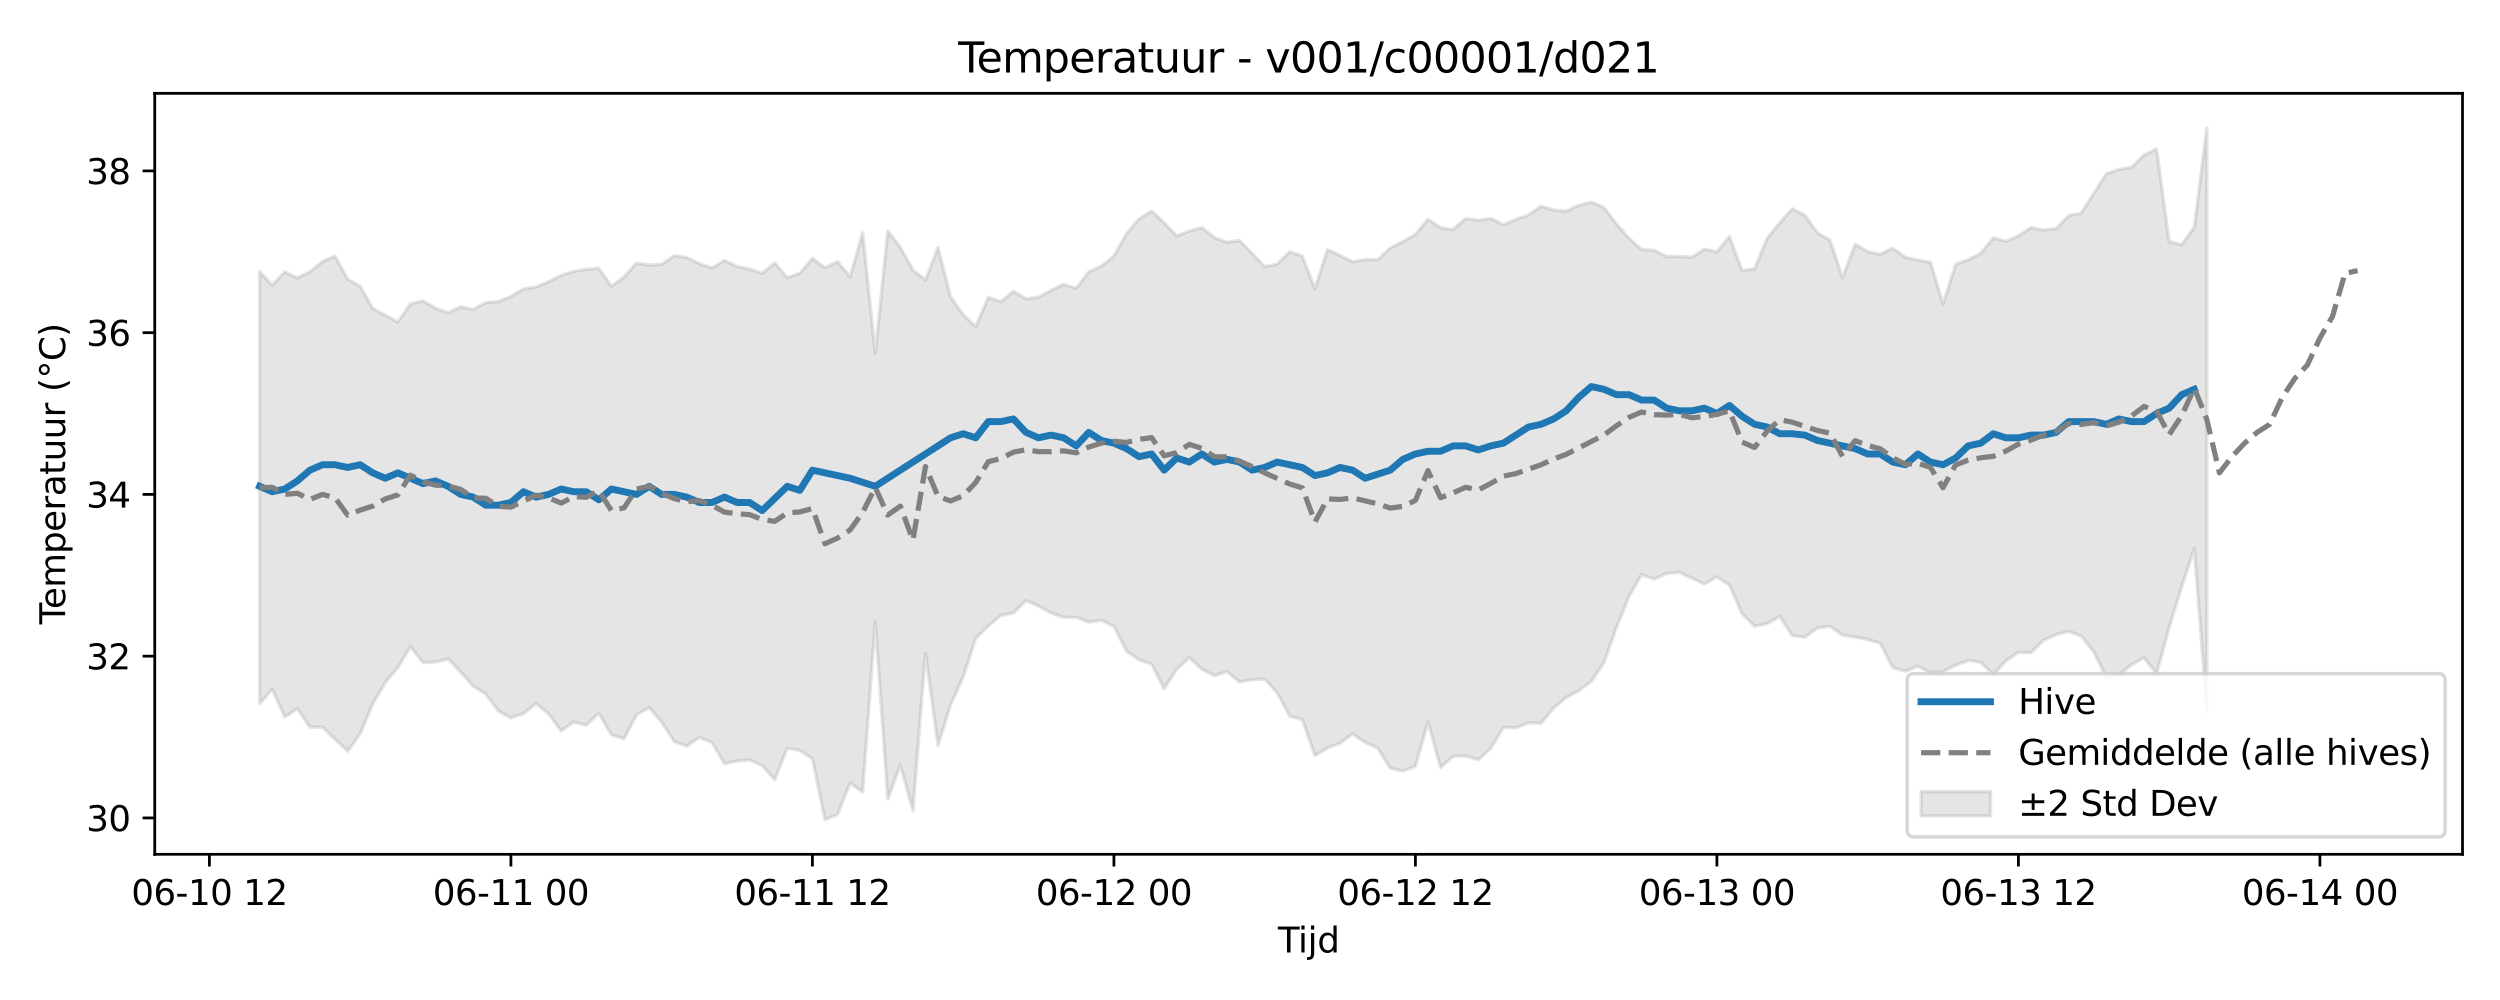<?xml version="1.0" encoding="utf-8" standalone="no"?>
<!DOCTYPE svg PUBLIC "-//W3C//DTD SVG 1.1//EN"
  "http://www.w3.org/Graphics/SVG/1.1/DTD/svg11.dtd">
<svg xmlns:xlink="http://www.w3.org/1999/xlink" width="720pt" height="288pt" viewBox="0 0 720 288" xmlns="http://www.w3.org/2000/svg" version="1.1">
 <defs>
  <style type="text/css">*{stroke-linejoin: round; stroke-linecap: butt}</style>
 </defs>
 <g id="figure_1">
  <g id="patch_1">
   <path d="M 0 288 
L 720 288 
L 720 0 
L 0 0 
z
" style="fill: #ffffff"/>
  </g>
  <g id="axes_1">
   <g id="patch_2">
    <path d="M 44.57 246.04 
L 709.2 246.04 
L 709.2 26.88 
L 44.57 26.88 
z
" style="fill: #ffffff"/>
   </g>
   <g id="FillBetweenPolyCollection_1">
    <defs>
     <path id="m8246de2bc5" d="M 74.78 -209.804 
L 74.78 -85.297 
L 78.398 -89.518 
L 82.016 -81.499 
L 85.635 -83.911 
L 89.253 -78.605 
L 92.871 -78.564 
L 96.489 -75.083 
L 100.107 -71.671 
L 103.725 -76.651 
L 107.343 -85.283 
L 110.961 -91.428 
L 114.579 -95.696 
L 118.197 -101.816 
L 121.815 -97.178 
L 125.433 -97.334 
L 129.051 -98.216 
L 132.669 -94.448 
L 136.287 -90.358 
L 139.905 -88.131 
L 143.523 -83.209 
L 147.141 -81.268 
L 150.759 -82.463 
L 154.377 -85.413 
L 157.995 -82.361 
L 161.613 -77.526 
L 165.231 -80.04 
L 168.849 -79.125 
L 172.467 -82.587 
L 176.085 -76.383 
L 179.703 -75.238 
L 183.321 -82.105 
L 186.939 -84.23 
L 190.557 -80.016 
L 194.175 -74.429 
L 197.793 -73.136 
L 201.411 -75.609 
L 205.029 -74.176 
L 208.647 -68.052 
L 212.265 -68.851 
L 215.883 -69.106 
L 219.501 -67.527 
L 223.119 -63.429 
L 226.737 -72.528 
L 230.355 -71.831 
L 233.973 -69.536 
L 237.591 -51.922 
L 241.209 -53.442 
L 244.827 -62.519 
L 248.445 -59.911 
L 252.063 -108.89 
L 255.681 -57.834 
L 259.299 -67.74 
L 262.917 -54.555 
L 266.535 -99.895 
L 270.153 -73.316 
L 273.771 -84.972 
L 277.389 -93.08 
L 281.008 -104.175 
L 284.626 -107.7 
L 288.244 -110.74 
L 291.862 -111.484 
L 295.48 -114.996 
L 299.098 -113.458 
L 302.716 -111.435 
L 306.334 -110.209 
L 309.952 -110.191 
L 313.57 -108.822 
L 317.188 -109.344 
L 320.806 -107.597 
L 324.424 -100.495 
L 328.042 -97.974 
L 331.66 -96.711 
L 335.278 -89.609 
L 338.896 -95.257 
L 342.514 -98.578 
L 346.132 -95.261 
L 349.75 -93.399 
L 353.368 -94.603 
L 356.986 -91.557 
L 360.604 -92.273 
L 364.222 -92.424 
L 367.84 -88.466 
L 371.458 -81.713 
L 375.076 -80.787 
L 378.694 -70.43 
L 382.312 -72.581 
L 385.93 -73.917 
L 389.548 -76.657 
L 393.166 -74.178 
L 396.784 -72.551 
L 400.402 -66.744 
L 404.02 -65.953 
L 407.638 -67.295 
L 411.256 -80.073 
L 414.874 -66.926 
L 418.492 -70.194 
L 422.11 -70.269 
L 425.728 -69.187 
L 429.346 -72.483 
L 432.964 -78.475 
L 436.582 -78.394 
L 440.2 -79.801 
L 443.818 -79.713 
L 447.436 -84.093 
L 451.054 -87.118 
L 454.672 -89.075 
L 458.29 -91.719 
L 461.908 -97.119 
L 465.526 -107.216 
L 469.144 -116.189 
L 472.762 -122.528 
L 476.381 -121.24 
L 479.999 -122.823 
L 483.617 -123.188 
L 487.235 -121.469 
L 490.853 -119.805 
L 494.471 -121.89 
L 498.089 -119.471 
L 501.707 -111.252 
L 505.325 -107.644 
L 508.943 -108.361 
L 512.561 -110.471 
L 516.179 -104.925 
L 519.797 -104.496 
L 523.415 -107.101 
L 527.033 -107.646 
L 530.651 -105.058 
L 534.269 -104.538 
L 537.887 -103.839 
L 541.505 -102.741 
L 545.123 -95.757 
L 548.741 -94.652 
L 552.359 -96.105 
L 555.977 -94.323 
L 559.595 -94.599 
L 563.213 -96.396 
L 566.831 -97.761 
L 570.449 -97.301 
L 574.067 -93.698 
L 577.685 -97.654 
L 581.303 -100.141 
L 584.921 -100.036 
L 588.539 -103.638 
L 592.157 -105.215 
L 595.775 -106.152 
L 599.393 -104.853 
L 603.011 -100.271 
L 606.629 -92.754 
L 610.247 -93.597 
L 613.865 -96.571 
L 617.483 -98.562 
L 621.101 -94.005 
L 624.719 -107.295 
L 628.337 -119.013 
L 631.955 -129.995 
L 635.573 -83.154 
L 635.573 -251.158 
L 635.573 -251.158 
L 631.955 -222.563 
L 628.337 -217.55 
L 624.719 -218.398 
L 621.101 -245.095 
L 617.483 -243.348 
L 613.865 -239.793 
L 610.247 -239.217 
L 606.629 -237.953 
L 603.011 -232.322 
L 599.393 -226.63 
L 595.775 -225.886 
L 592.157 -222.164 
L 588.539 -221.744 
L 584.921 -222.462 
L 581.303 -220.029 
L 577.685 -218.522 
L 574.067 -219.483 
L 570.449 -214.993 
L 566.831 -213.202 
L 563.213 -211.794 
L 559.595 -200.502 
L 555.977 -212.425 
L 552.359 -213.083 
L 548.741 -213.871 
L 545.123 -216.536 
L 541.505 -214.767 
L 537.887 -215.554 
L 534.269 -217.628 
L 530.651 -208.031 
L 527.033 -218.846 
L 523.415 -220.944 
L 519.797 -225.989 
L 516.179 -227.889 
L 512.561 -223.786 
L 508.943 -219.351 
L 505.325 -210.596 
L 501.707 -210.093 
L 498.089 -219.887 
L 494.471 -215.472 
L 490.853 -216.226 
L 487.235 -213.896 
L 483.617 -214.174 
L 479.999 -214.095 
L 476.381 -215.901 
L 472.762 -216.165 
L 469.144 -219.398 
L 465.526 -223.491 
L 461.908 -228.264 
L 458.29 -229.782 
L 454.672 -228.876 
L 451.054 -227.172 
L 447.436 -227.535 
L 443.818 -228.587 
L 440.2 -226.059 
L 436.582 -224.804 
L 432.964 -223.281 
L 429.346 -225.059 
L 425.728 -224.583 
L 422.11 -225.053 
L 418.492 -221.912 
L 414.874 -222.407 
L 411.256 -224.863 
L 407.638 -220.485 
L 404.02 -218.389 
L 400.402 -216.599 
L 396.784 -213.233 
L 393.166 -213.269 
L 389.548 -212.566 
L 385.93 -214.418 
L 382.312 -216.087 
L 378.694 -204.871 
L 375.076 -214.203 
L 371.458 -215.496 
L 367.84 -211.96 
L 364.222 -211.218 
L 360.604 -215.03 
L 356.986 -218.74 
L 353.368 -218.246 
L 349.75 -219.561 
L 346.132 -222.468 
L 342.514 -221.481 
L 338.896 -220.032 
L 335.278 -223.868 
L 331.66 -227.23 
L 328.042 -224.969 
L 324.424 -220.672 
L 320.806 -214.236 
L 317.188 -211.38 
L 313.57 -209.683 
L 309.952 -204.987 
L 306.334 -206.078 
L 302.716 -204.409 
L 299.098 -202.385 
L 295.48 -201.956 
L 291.862 -204.082 
L 288.244 -201.11 
L 284.626 -202.375 
L 281.008 -193.902 
L 277.389 -197.363 
L 273.771 -202.494 
L 270.153 -216.683 
L 266.535 -207.37 
L 262.917 -210.264 
L 259.299 -216.75 
L 255.681 -221.48 
L 252.063 -186.367 
L 248.445 -220.955 
L 244.827 -208.253 
L 241.209 -212.619 
L 237.591 -210.879 
L 233.973 -213.585 
L 230.355 -209.293 
L 226.737 -208.042 
L 223.119 -212.261 
L 219.501 -209.272 
L 215.883 -210.466 
L 212.265 -211.275 
L 208.647 -212.962 
L 205.029 -210.831 
L 201.411 -212.061 
L 197.793 -213.868 
L 194.175 -214.35 
L 190.557 -211.868 
L 186.939 -211.647 
L 183.321 -212.219 
L 179.703 -208.216 
L 176.085 -205.519 
L 172.467 -210.739 
L 168.849 -210.43 
L 165.231 -209.847 
L 161.613 -208.701 
L 157.995 -206.861 
L 154.377 -205.362 
L 150.759 -204.763 
L 147.141 -202.63 
L 143.523 -201.132 
L 139.905 -200.869 
L 136.287 -198.864 
L 132.669 -199.655 
L 129.051 -197.883 
L 125.433 -199.209 
L 121.815 -201.361 
L 118.197 -200.495 
L 114.579 -195.264 
L 110.961 -197.202 
L 107.343 -199.206 
L 103.725 -205.509 
L 100.107 -207.642 
L 96.489 -214.25 
L 92.871 -212.655 
L 89.253 -209.73 
L 85.635 -207.973 
L 82.016 -209.72 
L 78.398 -205.805 
L 74.78 -209.804 
z
" style="stroke: #808080; stroke-opacity: 0.2"/>
    </defs>
    <g clip-path="url(#p6130f8aae2)">
     <use xlink:href="#m8246de2bc5" x="0" y="288" style="fill: #808080; fill-opacity: 0.2; stroke: #808080; stroke-opacity: 0.2"/>
    </g>
   </g>
   <g id="matplotlib.axis_1">
    <g id="xtick_1">
     <g id="line2d_1">
      <defs>
       <path id="mbf074a90ed" d="M 0 0 
L 0 3.5 
" style="stroke: #000000; stroke-width: 0.8"/>
      </defs>
      <g>
       <use xlink:href="#mbf074a90ed" x="60.308" y="246.04" style="stroke: #000000; stroke-width: 0.8"/>
      </g>
     </g>
     <g id="text_1">
      <!-- 06-10 12 -->
      <g transform="translate(37.828 260.638) scale(0.1 -0.1)">
       <defs>
        <path id="DejaVuSans-30" d="M 2034 4250 
Q 1547 4250 1301 3770 
Q 1056 3291 1056 2328 
Q 1056 1369 1301 889 
Q 1547 409 2034 409 
Q 2525 409 2770 889 
Q 3016 1369 3016 2328 
Q 3016 3291 2770 3770 
Q 2525 4250 2034 4250 
z
M 2034 4750 
Q 2819 4750 3233 4129 
Q 3647 3509 3647 2328 
Q 3647 1150 3233 529 
Q 2819 -91 2034 -91 
Q 1250 -91 836 529 
Q 422 1150 422 2328 
Q 422 3509 836 4129 
Q 1250 4750 2034 4750 
z
" transform="scale(0.016)"/>
        <path id="DejaVuSans-36" d="M 2113 2584 
Q 1688 2584 1439 2293 
Q 1191 2003 1191 1497 
Q 1191 994 1439 701 
Q 1688 409 2113 409 
Q 2538 409 2786 701 
Q 3034 994 3034 1497 
Q 3034 2003 2786 2293 
Q 2538 2584 2113 2584 
z
M 3366 4563 
L 3366 3988 
Q 3128 4100 2886 4159 
Q 2644 4219 2406 4219 
Q 1781 4219 1451 3797 
Q 1122 3375 1075 2522 
Q 1259 2794 1537 2939 
Q 1816 3084 2150 3084 
Q 2853 3084 3261 2657 
Q 3669 2231 3669 1497 
Q 3669 778 3244 343 
Q 2819 -91 2113 -91 
Q 1303 -91 875 529 
Q 447 1150 447 2328 
Q 447 3434 972 4092 
Q 1497 4750 2381 4750 
Q 2619 4750 2861 4703 
Q 3103 4656 3366 4563 
z
" transform="scale(0.016)"/>
        <path id="DejaVuSans-2d" d="M 313 2009 
L 1997 2009 
L 1997 1497 
L 313 1497 
L 313 2009 
z
" transform="scale(0.016)"/>
        <path id="DejaVuSans-31" d="M 794 531 
L 1825 531 
L 1825 4091 
L 703 3866 
L 703 4441 
L 1819 4666 
L 2450 4666 
L 2450 531 
L 3481 531 
L 3481 0 
L 794 0 
L 794 531 
z
" transform="scale(0.016)"/>
        <path id="DejaVuSans-20" transform="scale(0.016)"/>
        <path id="DejaVuSans-32" d="M 1228 531 
L 3431 531 
L 3431 0 
L 469 0 
L 469 531 
Q 828 903 1448 1529 
Q 2069 2156 2228 2338 
Q 2531 2678 2651 2914 
Q 2772 3150 2772 3378 
Q 2772 3750 2511 3984 
Q 2250 4219 1831 4219 
Q 1534 4219 1204 4116 
Q 875 4013 500 3803 
L 500 4441 
Q 881 4594 1212 4672 
Q 1544 4750 1819 4750 
Q 2544 4750 2975 4387 
Q 3406 4025 3406 3419 
Q 3406 3131 3298 2873 
Q 3191 2616 2906 2266 
Q 2828 2175 2409 1742 
Q 1991 1309 1228 531 
z
" transform="scale(0.016)"/>
       </defs>
       <use xlink:href="#DejaVuSans-30"/>
       <use xlink:href="#DejaVuSans-36" transform="translate(63.623 0)"/>
       <use xlink:href="#DejaVuSans-2d" transform="translate(127.246 0)"/>
       <use xlink:href="#DejaVuSans-31" transform="translate(163.33 0)"/>
       <use xlink:href="#DejaVuSans-30" transform="translate(226.953 0)"/>
       <use xlink:href="#DejaVuSans-20" transform="translate(290.576 0)"/>
       <use xlink:href="#DejaVuSans-31" transform="translate(322.363 0)"/>
       <use xlink:href="#DejaVuSans-32" transform="translate(385.986 0)"/>
      </g>
     </g>
    </g>
    <g id="xtick_2">
     <g id="line2d_2">
      <g>
       <use xlink:href="#mbf074a90ed" x="147.141" y="246.04" style="stroke: #000000; stroke-width: 0.8"/>
      </g>
     </g>
     <g id="text_2">
      <!-- 06-11 00 -->
      <g transform="translate(124.66 260.638) scale(0.1 -0.1)">
       <use xlink:href="#DejaVuSans-30"/>
       <use xlink:href="#DejaVuSans-36" transform="translate(63.623 0)"/>
       <use xlink:href="#DejaVuSans-2d" transform="translate(127.246 0)"/>
       <use xlink:href="#DejaVuSans-31" transform="translate(163.33 0)"/>
       <use xlink:href="#DejaVuSans-31" transform="translate(226.953 0)"/>
       <use xlink:href="#DejaVuSans-20" transform="translate(290.576 0)"/>
       <use xlink:href="#DejaVuSans-30" transform="translate(322.363 0)"/>
       <use xlink:href="#DejaVuSans-30" transform="translate(385.986 0)"/>
      </g>
     </g>
    </g>
    <g id="xtick_3">
     <g id="line2d_3">
      <g>
       <use xlink:href="#mbf074a90ed" x="233.973" y="246.04" style="stroke: #000000; stroke-width: 0.8"/>
      </g>
     </g>
     <g id="text_3">
      <!-- 06-11 12 -->
      <g transform="translate(211.493 260.638) scale(0.1 -0.1)">
       <use xlink:href="#DejaVuSans-30"/>
       <use xlink:href="#DejaVuSans-36" transform="translate(63.623 0)"/>
       <use xlink:href="#DejaVuSans-2d" transform="translate(127.246 0)"/>
       <use xlink:href="#DejaVuSans-31" transform="translate(163.33 0)"/>
       <use xlink:href="#DejaVuSans-31" transform="translate(226.953 0)"/>
       <use xlink:href="#DejaVuSans-20" transform="translate(290.576 0)"/>
       <use xlink:href="#DejaVuSans-31" transform="translate(322.363 0)"/>
       <use xlink:href="#DejaVuSans-32" transform="translate(385.986 0)"/>
      </g>
     </g>
    </g>
    <g id="xtick_4">
     <g id="line2d_4">
      <g>
       <use xlink:href="#mbf074a90ed" x="320.806" y="246.04" style="stroke: #000000; stroke-width: 0.8"/>
      </g>
     </g>
     <g id="text_4">
      <!-- 06-12 00 -->
      <g transform="translate(298.325 260.638) scale(0.1 -0.1)">
       <use xlink:href="#DejaVuSans-30"/>
       <use xlink:href="#DejaVuSans-36" transform="translate(63.623 0)"/>
       <use xlink:href="#DejaVuSans-2d" transform="translate(127.246 0)"/>
       <use xlink:href="#DejaVuSans-31" transform="translate(163.33 0)"/>
       <use xlink:href="#DejaVuSans-32" transform="translate(226.953 0)"/>
       <use xlink:href="#DejaVuSans-20" transform="translate(290.576 0)"/>
       <use xlink:href="#DejaVuSans-30" transform="translate(322.363 0)"/>
       <use xlink:href="#DejaVuSans-30" transform="translate(385.986 0)"/>
      </g>
     </g>
    </g>
    <g id="xtick_5">
     <g id="line2d_5">
      <g>
       <use xlink:href="#mbf074a90ed" x="407.638" y="246.04" style="stroke: #000000; stroke-width: 0.8"/>
      </g>
     </g>
     <g id="text_5">
      <!-- 06-12 12 -->
      <g transform="translate(385.158 260.638) scale(0.1 -0.1)">
       <use xlink:href="#DejaVuSans-30"/>
       <use xlink:href="#DejaVuSans-36" transform="translate(63.623 0)"/>
       <use xlink:href="#DejaVuSans-2d" transform="translate(127.246 0)"/>
       <use xlink:href="#DejaVuSans-31" transform="translate(163.33 0)"/>
       <use xlink:href="#DejaVuSans-32" transform="translate(226.953 0)"/>
       <use xlink:href="#DejaVuSans-20" transform="translate(290.576 0)"/>
       <use xlink:href="#DejaVuSans-31" transform="translate(322.363 0)"/>
       <use xlink:href="#DejaVuSans-32" transform="translate(385.986 0)"/>
      </g>
     </g>
    </g>
    <g id="xtick_6">
     <g id="line2d_6">
      <g>
       <use xlink:href="#mbf074a90ed" x="494.471" y="246.04" style="stroke: #000000; stroke-width: 0.8"/>
      </g>
     </g>
     <g id="text_6">
      <!-- 06-13 00 -->
      <g transform="translate(471.99 260.638) scale(0.1 -0.1)">
       <defs>
        <path id="DejaVuSans-33" d="M 2597 2516 
Q 3050 2419 3304 2112 
Q 3559 1806 3559 1356 
Q 3559 666 3084 287 
Q 2609 -91 1734 -91 
Q 1441 -91 1130 -33 
Q 819 25 488 141 
L 488 750 
Q 750 597 1062 519 
Q 1375 441 1716 441 
Q 2309 441 2620 675 
Q 2931 909 2931 1356 
Q 2931 1769 2642 2001 
Q 2353 2234 1838 2234 
L 1294 2234 
L 1294 2753 
L 1863 2753 
Q 2328 2753 2575 2939 
Q 2822 3125 2822 3475 
Q 2822 3834 2567 4026 
Q 2313 4219 1838 4219 
Q 1578 4219 1281 4162 
Q 984 4106 628 3988 
L 628 4550 
Q 988 4650 1302 4700 
Q 1616 4750 1894 4750 
Q 2613 4750 3031 4423 
Q 3450 4097 3450 3541 
Q 3450 3153 3228 2886 
Q 3006 2619 2597 2516 
z
" transform="scale(0.016)"/>
       </defs>
       <use xlink:href="#DejaVuSans-30"/>
       <use xlink:href="#DejaVuSans-36" transform="translate(63.623 0)"/>
       <use xlink:href="#DejaVuSans-2d" transform="translate(127.246 0)"/>
       <use xlink:href="#DejaVuSans-31" transform="translate(163.33 0)"/>
       <use xlink:href="#DejaVuSans-33" transform="translate(226.953 0)"/>
       <use xlink:href="#DejaVuSans-20" transform="translate(290.576 0)"/>
       <use xlink:href="#DejaVuSans-30" transform="translate(322.363 0)"/>
       <use xlink:href="#DejaVuSans-30" transform="translate(385.986 0)"/>
      </g>
     </g>
    </g>
    <g id="xtick_7">
     <g id="line2d_7">
      <g>
       <use xlink:href="#mbf074a90ed" x="581.303" y="246.04" style="stroke: #000000; stroke-width: 0.8"/>
      </g>
     </g>
     <g id="text_7">
      <!-- 06-13 12 -->
      <g transform="translate(558.823 260.638) scale(0.1 -0.1)">
       <use xlink:href="#DejaVuSans-30"/>
       <use xlink:href="#DejaVuSans-36" transform="translate(63.623 0)"/>
       <use xlink:href="#DejaVuSans-2d" transform="translate(127.246 0)"/>
       <use xlink:href="#DejaVuSans-31" transform="translate(163.33 0)"/>
       <use xlink:href="#DejaVuSans-33" transform="translate(226.953 0)"/>
       <use xlink:href="#DejaVuSans-20" transform="translate(290.576 0)"/>
       <use xlink:href="#DejaVuSans-31" transform="translate(322.363 0)"/>
       <use xlink:href="#DejaVuSans-32" transform="translate(385.986 0)"/>
      </g>
     </g>
    </g>
    <g id="xtick_8">
     <g id="line2d_8">
      <g>
       <use xlink:href="#mbf074a90ed" x="668.135" y="246.04" style="stroke: #000000; stroke-width: 0.8"/>
      </g>
     </g>
     <g id="text_8">
      <!-- 06-14 00 -->
      <g transform="translate(645.655 260.638) scale(0.1 -0.1)">
       <defs>
        <path id="DejaVuSans-34" d="M 2419 4116 
L 825 1625 
L 2419 1625 
L 2419 4116 
z
M 2253 4666 
L 3047 4666 
L 3047 1625 
L 3713 1625 
L 3713 1100 
L 3047 1100 
L 3047 0 
L 2419 0 
L 2419 1100 
L 313 1100 
L 313 1709 
L 2253 4666 
z
" transform="scale(0.016)"/>
       </defs>
       <use xlink:href="#DejaVuSans-30"/>
       <use xlink:href="#DejaVuSans-36" transform="translate(63.623 0)"/>
       <use xlink:href="#DejaVuSans-2d" transform="translate(127.246 0)"/>
       <use xlink:href="#DejaVuSans-31" transform="translate(163.33 0)"/>
       <use xlink:href="#DejaVuSans-34" transform="translate(226.953 0)"/>
       <use xlink:href="#DejaVuSans-20" transform="translate(290.576 0)"/>
       <use xlink:href="#DejaVuSans-30" transform="translate(322.363 0)"/>
       <use xlink:href="#DejaVuSans-30" transform="translate(385.986 0)"/>
      </g>
     </g>
    </g>
    <g id="text_9">
     <!-- Tijd -->
     <g transform="translate(368.035 274.317) scale(0.1 -0.1)">
      <defs>
       <path id="DejaVuSans-54" d="M -19 4666 
L 3928 4666 
L 3928 4134 
L 2272 4134 
L 2272 0 
L 1638 0 
L 1638 4134 
L -19 4134 
L -19 4666 
z
" transform="scale(0.016)"/>
       <path id="DejaVuSans-69" d="M 603 3500 
L 1178 3500 
L 1178 0 
L 603 0 
L 603 3500 
z
M 603 4863 
L 1178 4863 
L 1178 4134 
L 603 4134 
L 603 4863 
z
" transform="scale(0.016)"/>
       <path id="DejaVuSans-6a" d="M 603 3500 
L 1178 3500 
L 1178 -63 
Q 1178 -731 923 -1031 
Q 669 -1331 103 -1331 
L -116 -1331 
L -116 -844 
L 38 -844 
Q 366 -844 484 -692 
Q 603 -541 603 -63 
L 603 3500 
z
M 603 4863 
L 1178 4863 
L 1178 4134 
L 603 4134 
L 603 4863 
z
" transform="scale(0.016)"/>
       <path id="DejaVuSans-64" d="M 2906 2969 
L 2906 4863 
L 3481 4863 
L 3481 0 
L 2906 0 
L 2906 525 
Q 2725 213 2448 61 
Q 2172 -91 1784 -91 
Q 1150 -91 751 415 
Q 353 922 353 1747 
Q 353 2572 751 3078 
Q 1150 3584 1784 3584 
Q 2172 3584 2448 3432 
Q 2725 3281 2906 2969 
z
M 947 1747 
Q 947 1113 1208 752 
Q 1469 391 1925 391 
Q 2381 391 2643 752 
Q 2906 1113 2906 1747 
Q 2906 2381 2643 2742 
Q 2381 3103 1925 3103 
Q 1469 3103 1208 2742 
Q 947 2381 947 1747 
z
" transform="scale(0.016)"/>
      </defs>
      <use xlink:href="#DejaVuSans-54"/>
      <use xlink:href="#DejaVuSans-69" transform="translate(57.959 0)"/>
      <use xlink:href="#DejaVuSans-6a" transform="translate(85.742 0)"/>
      <use xlink:href="#DejaVuSans-64" transform="translate(113.525 0)"/>
     </g>
    </g>
   </g>
   <g id="matplotlib.axis_2">
    <g id="ytick_1">
     <g id="line2d_9">
      <defs>
       <path id="m4192791cf0" d="M 0 0 
L -3.5 0 
" style="stroke: #000000; stroke-width: 0.8"/>
      </defs>
      <g>
       <use xlink:href="#m4192791cf0" x="44.57" y="235.565" style="stroke: #000000; stroke-width: 0.8"/>
      </g>
     </g>
     <g id="text_10">
      <!-- 30 -->
      <g transform="translate(24.845 239.364) scale(0.1 -0.1)">
       <use xlink:href="#DejaVuSans-33"/>
       <use xlink:href="#DejaVuSans-30" transform="translate(63.623 0)"/>
      </g>
     </g>
    </g>
    <g id="ytick_2">
     <g id="line2d_10">
      <g>
       <use xlink:href="#m4192791cf0" x="44.57" y="188.978" style="stroke: #000000; stroke-width: 0.8"/>
      </g>
     </g>
     <g id="text_11">
      <!-- 32 -->
      <g transform="translate(24.845 192.777) scale(0.1 -0.1)">
       <use xlink:href="#DejaVuSans-33"/>
       <use xlink:href="#DejaVuSans-32" transform="translate(63.623 0)"/>
      </g>
     </g>
    </g>
    <g id="ytick_3">
     <g id="line2d_11">
      <g>
       <use xlink:href="#m4192791cf0" x="44.57" y="142.391" style="stroke: #000000; stroke-width: 0.8"/>
      </g>
     </g>
     <g id="text_12">
      <!-- 34 -->
      <g transform="translate(24.845 146.19) scale(0.1 -0.1)">
       <use xlink:href="#DejaVuSans-33"/>
       <use xlink:href="#DejaVuSans-34" transform="translate(63.623 0)"/>
      </g>
     </g>
    </g>
    <g id="ytick_4">
     <g id="line2d_12">
      <g>
       <use xlink:href="#m4192791cf0" x="44.57" y="95.804" style="stroke: #000000; stroke-width: 0.8"/>
      </g>
     </g>
     <g id="text_13">
      <!-- 36 -->
      <g transform="translate(24.845 99.603) scale(0.1 -0.1)">
       <use xlink:href="#DejaVuSans-33"/>
       <use xlink:href="#DejaVuSans-36" transform="translate(63.623 0)"/>
      </g>
     </g>
    </g>
    <g id="ytick_5">
     <g id="line2d_13">
      <g>
       <use xlink:href="#m4192791cf0" x="44.57" y="49.216" style="stroke: #000000; stroke-width: 0.8"/>
      </g>
     </g>
     <g id="text_14">
      <!-- 38 -->
      <g transform="translate(24.845 53.016) scale(0.1 -0.1)">
       <defs>
        <path id="DejaVuSans-38" d="M 2034 2216 
Q 1584 2216 1326 1975 
Q 1069 1734 1069 1313 
Q 1069 891 1326 650 
Q 1584 409 2034 409 
Q 2484 409 2743 651 
Q 3003 894 3003 1313 
Q 3003 1734 2745 1975 
Q 2488 2216 2034 2216 
z
M 1403 2484 
Q 997 2584 770 2862 
Q 544 3141 544 3541 
Q 544 4100 942 4425 
Q 1341 4750 2034 4750 
Q 2731 4750 3128 4425 
Q 3525 4100 3525 3541 
Q 3525 3141 3298 2862 
Q 3072 2584 2669 2484 
Q 3125 2378 3379 2068 
Q 3634 1759 3634 1313 
Q 3634 634 3220 271 
Q 2806 -91 2034 -91 
Q 1263 -91 848 271 
Q 434 634 434 1313 
Q 434 1759 690 2068 
Q 947 2378 1403 2484 
z
M 1172 3481 
Q 1172 3119 1398 2916 
Q 1625 2713 2034 2713 
Q 2441 2713 2670 2916 
Q 2900 3119 2900 3481 
Q 2900 3844 2670 4047 
Q 2441 4250 2034 4250 
Q 1625 4250 1398 4047 
Q 1172 3844 1172 3481 
z
" transform="scale(0.016)"/>
       </defs>
       <use xlink:href="#DejaVuSans-33"/>
       <use xlink:href="#DejaVuSans-38" transform="translate(63.623 0)"/>
      </g>
     </g>
    </g>
    <g id="text_15">
     <!-- Temperatuur (°C) -->
     <g transform="translate(18.765 179.816) rotate(-90) scale(0.1 -0.1)">
      <defs>
       <path id="DejaVuSans-65" d="M 3597 1894 
L 3597 1613 
L 953 1613 
Q 991 1019 1311 708 
Q 1631 397 2203 397 
Q 2534 397 2845 478 
Q 3156 559 3463 722 
L 3463 178 
Q 3153 47 2828 -22 
Q 2503 -91 2169 -91 
Q 1331 -91 842 396 
Q 353 884 353 1716 
Q 353 2575 817 3079 
Q 1281 3584 2069 3584 
Q 2775 3584 3186 3129 
Q 3597 2675 3597 1894 
z
M 3022 2063 
Q 3016 2534 2758 2815 
Q 2500 3097 2075 3097 
Q 1594 3097 1305 2825 
Q 1016 2553 972 2059 
L 3022 2063 
z
" transform="scale(0.016)"/>
       <path id="DejaVuSans-6d" d="M 3328 2828 
Q 3544 3216 3844 3400 
Q 4144 3584 4550 3584 
Q 5097 3584 5394 3201 
Q 5691 2819 5691 2113 
L 5691 0 
L 5113 0 
L 5113 2094 
Q 5113 2597 4934 2840 
Q 4756 3084 4391 3084 
Q 3944 3084 3684 2787 
Q 3425 2491 3425 1978 
L 3425 0 
L 2847 0 
L 2847 2094 
Q 2847 2600 2669 2842 
Q 2491 3084 2119 3084 
Q 1678 3084 1418 2786 
Q 1159 2488 1159 1978 
L 1159 0 
L 581 0 
L 581 3500 
L 1159 3500 
L 1159 2956 
Q 1356 3278 1631 3431 
Q 1906 3584 2284 3584 
Q 2666 3584 2933 3390 
Q 3200 3197 3328 2828 
z
" transform="scale(0.016)"/>
       <path id="DejaVuSans-70" d="M 1159 525 
L 1159 -1331 
L 581 -1331 
L 581 3500 
L 1159 3500 
L 1159 2969 
Q 1341 3281 1617 3432 
Q 1894 3584 2278 3584 
Q 2916 3584 3314 3078 
Q 3713 2572 3713 1747 
Q 3713 922 3314 415 
Q 2916 -91 2278 -91 
Q 1894 -91 1617 61 
Q 1341 213 1159 525 
z
M 3116 1747 
Q 3116 2381 2855 2742 
Q 2594 3103 2138 3103 
Q 1681 3103 1420 2742 
Q 1159 2381 1159 1747 
Q 1159 1113 1420 752 
Q 1681 391 2138 391 
Q 2594 391 2855 752 
Q 3116 1113 3116 1747 
z
" transform="scale(0.016)"/>
       <path id="DejaVuSans-72" d="M 2631 2963 
Q 2534 3019 2420 3045 
Q 2306 3072 2169 3072 
Q 1681 3072 1420 2755 
Q 1159 2438 1159 1844 
L 1159 0 
L 581 0 
L 581 3500 
L 1159 3500 
L 1159 2956 
Q 1341 3275 1631 3429 
Q 1922 3584 2338 3584 
Q 2397 3584 2469 3576 
Q 2541 3569 2628 3553 
L 2631 2963 
z
" transform="scale(0.016)"/>
       <path id="DejaVuSans-61" d="M 2194 1759 
Q 1497 1759 1228 1600 
Q 959 1441 959 1056 
Q 959 750 1161 570 
Q 1363 391 1709 391 
Q 2188 391 2477 730 
Q 2766 1069 2766 1631 
L 2766 1759 
L 2194 1759 
z
M 3341 1997 
L 3341 0 
L 2766 0 
L 2766 531 
Q 2569 213 2275 61 
Q 1981 -91 1556 -91 
Q 1019 -91 701 211 
Q 384 513 384 1019 
Q 384 1609 779 1909 
Q 1175 2209 1959 2209 
L 2766 2209 
L 2766 2266 
Q 2766 2663 2505 2880 
Q 2244 3097 1772 3097 
Q 1472 3097 1187 3025 
Q 903 2953 641 2809 
L 641 3341 
Q 956 3463 1253 3523 
Q 1550 3584 1831 3584 
Q 2591 3584 2966 3190 
Q 3341 2797 3341 1997 
z
" transform="scale(0.016)"/>
       <path id="DejaVuSans-74" d="M 1172 4494 
L 1172 3500 
L 2356 3500 
L 2356 3053 
L 1172 3053 
L 1172 1153 
Q 1172 725 1289 603 
Q 1406 481 1766 481 
L 2356 481 
L 2356 0 
L 1766 0 
Q 1100 0 847 248 
Q 594 497 594 1153 
L 594 3053 
L 172 3053 
L 172 3500 
L 594 3500 
L 594 4494 
L 1172 4494 
z
" transform="scale(0.016)"/>
       <path id="DejaVuSans-75" d="M 544 1381 
L 544 3500 
L 1119 3500 
L 1119 1403 
Q 1119 906 1312 657 
Q 1506 409 1894 409 
Q 2359 409 2629 706 
Q 2900 1003 2900 1516 
L 2900 3500 
L 3475 3500 
L 3475 0 
L 2900 0 
L 2900 538 
Q 2691 219 2414 64 
Q 2138 -91 1772 -91 
Q 1169 -91 856 284 
Q 544 659 544 1381 
z
M 1991 3584 
L 1991 3584 
z
" transform="scale(0.016)"/>
       <path id="DejaVuSans-28" d="M 1984 4856 
Q 1566 4138 1362 3434 
Q 1159 2731 1159 2009 
Q 1159 1288 1364 580 
Q 1569 -128 1984 -844 
L 1484 -844 
Q 1016 -109 783 600 
Q 550 1309 550 2009 
Q 550 2706 781 3412 
Q 1013 4119 1484 4856 
L 1984 4856 
z
" transform="scale(0.016)"/>
       <path id="DejaVuSans-b0" d="M 1600 4347 
Q 1350 4347 1178 4173 
Q 1006 4000 1006 3750 
Q 1006 3503 1178 3333 
Q 1350 3163 1600 3163 
Q 1850 3163 2022 3333 
Q 2194 3503 2194 3750 
Q 2194 3997 2020 4172 
Q 1847 4347 1600 4347 
z
M 1600 4750 
Q 1800 4750 1984 4673 
Q 2169 4597 2303 4453 
Q 2447 4313 2519 4134 
Q 2591 3956 2591 3750 
Q 2591 3338 2302 3052 
Q 2013 2766 1594 2766 
Q 1172 2766 890 3047 
Q 609 3328 609 3750 
Q 609 4169 896 4459 
Q 1184 4750 1600 4750 
z
" transform="scale(0.016)"/>
       <path id="DejaVuSans-43" d="M 4122 4306 
L 4122 3641 
Q 3803 3938 3442 4084 
Q 3081 4231 2675 4231 
Q 1875 4231 1450 3742 
Q 1025 3253 1025 2328 
Q 1025 1406 1450 917 
Q 1875 428 2675 428 
Q 3081 428 3442 575 
Q 3803 722 4122 1019 
L 4122 359 
Q 3791 134 3420 21 
Q 3050 -91 2638 -91 
Q 1578 -91 968 557 
Q 359 1206 359 2328 
Q 359 3453 968 4101 
Q 1578 4750 2638 4750 
Q 3056 4750 3426 4639 
Q 3797 4528 4122 4306 
z
" transform="scale(0.016)"/>
       <path id="DejaVuSans-29" d="M 513 4856 
L 1013 4856 
Q 1481 4119 1714 3412 
Q 1947 2706 1947 2009 
Q 1947 1309 1714 600 
Q 1481 -109 1013 -844 
L 513 -844 
Q 928 -128 1133 580 
Q 1338 1288 1338 2009 
Q 1338 2731 1133 3434 
Q 928 4138 513 4856 
z
" transform="scale(0.016)"/>
      </defs>
      <use xlink:href="#DejaVuSans-54"/>
      <use xlink:href="#DejaVuSans-65" transform="translate(44.084 0)"/>
      <use xlink:href="#DejaVuSans-6d" transform="translate(105.607 0)"/>
      <use xlink:href="#DejaVuSans-70" transform="translate(203.02 0)"/>
      <use xlink:href="#DejaVuSans-65" transform="translate(266.496 0)"/>
      <use xlink:href="#DejaVuSans-72" transform="translate(328.02 0)"/>
      <use xlink:href="#DejaVuSans-61" transform="translate(369.133 0)"/>
      <use xlink:href="#DejaVuSans-74" transform="translate(430.412 0)"/>
      <use xlink:href="#DejaVuSans-75" transform="translate(469.621 0)"/>
      <use xlink:href="#DejaVuSans-75" transform="translate(533 0)"/>
      <use xlink:href="#DejaVuSans-72" transform="translate(596.379 0)"/>
      <use xlink:href="#DejaVuSans-20" transform="translate(637.492 0)"/>
      <use xlink:href="#DejaVuSans-28" transform="translate(669.279 0)"/>
      <use xlink:href="#DejaVuSans-b0" transform="translate(708.293 0)"/>
      <use xlink:href="#DejaVuSans-43" transform="translate(758.293 0)"/>
      <use xlink:href="#DejaVuSans-29" transform="translate(828.117 0)"/>
     </g>
    </g>
   </g>
   <g id="line2d_14">
    <path d="M 74.78 140.061 
L 78.398 141.614 
L 82.016 140.838 
L 85.635 138.508 
L 89.253 135.403 
L 92.871 133.85 
L 96.489 133.85 
L 100.107 134.626 
L 103.725 133.85 
L 107.343 136.179 
L 110.961 137.732 
L 114.579 136.179 
L 121.815 139.285 
L 125.433 138.508 
L 129.051 140.061 
L 132.669 142.391 
L 136.287 143.167 
L 139.905 145.496 
L 143.523 145.496 
L 147.141 144.72 
L 150.759 141.614 
L 154.377 143.167 
L 157.995 142.391 
L 161.613 140.838 
L 165.231 141.614 
L 168.849 141.614 
L 172.467 143.944 
L 176.085 140.838 
L 183.321 142.391 
L 186.939 140.061 
L 190.557 142.391 
L 194.175 142.391 
L 197.793 143.167 
L 201.411 144.72 
L 205.029 144.72 
L 208.647 143.167 
L 212.265 144.72 
L 215.883 144.72 
L 219.501 147.049 
L 226.737 140.061 
L 230.355 141.226 
L 233.973 135.403 
L 244.827 137.732 
L 252.063 140.061 
L 273.771 126.085 
L 277.389 124.92 
L 281.008 126.085 
L 284.626 121.426 
L 288.244 121.426 
L 291.862 120.65 
L 295.48 124.532 
L 299.098 126.085 
L 302.716 125.309 
L 306.334 126.085 
L 309.952 128.414 
L 313.57 124.532 
L 317.188 126.862 
L 320.806 127.638 
L 324.424 129.191 
L 328.042 131.52 
L 331.66 130.744 
L 335.278 135.403 
L 338.896 131.909 
L 342.514 133.073 
L 346.132 130.744 
L 349.75 133.073 
L 353.368 132.297 
L 356.986 133.073 
L 360.604 135.403 
L 364.222 134.626 
L 367.84 133.073 
L 375.076 134.626 
L 378.694 136.955 
L 382.312 136.179 
L 385.93 134.626 
L 389.548 135.403 
L 393.166 137.732 
L 400.402 135.403 
L 404.02 132.297 
L 407.638 130.744 
L 411.256 129.967 
L 414.874 129.967 
L 418.492 128.414 
L 422.11 128.414 
L 425.728 129.579 
L 429.346 128.414 
L 432.964 127.638 
L 440.2 122.979 
L 443.818 122.203 
L 447.436 120.65 
L 451.054 118.321 
L 454.672 114.438 
L 458.29 111.333 
L 461.908 112.109 
L 465.526 113.662 
L 469.144 113.662 
L 472.762 115.215 
L 476.381 115.215 
L 479.999 117.544 
L 483.617 118.321 
L 487.235 118.321 
L 490.853 117.544 
L 494.471 119.097 
L 498.089 116.768 
L 501.707 119.874 
L 505.325 122.203 
L 508.943 122.979 
L 512.561 124.92 
L 516.179 124.92 
L 519.797 125.309 
L 523.415 126.862 
L 534.269 129.191 
L 537.887 130.744 
L 541.505 130.744 
L 545.123 133.073 
L 548.741 133.85 
L 552.359 130.744 
L 555.977 133.073 
L 559.595 133.85 
L 563.213 131.909 
L 566.831 128.414 
L 570.449 127.638 
L 574.067 124.92 
L 577.685 126.085 
L 581.303 126.085 
L 584.921 125.309 
L 588.539 125.309 
L 592.157 124.532 
L 595.775 121.426 
L 603.011 121.426 
L 606.629 122.203 
L 610.247 120.65 
L 613.865 121.426 
L 617.483 121.426 
L 621.101 119.097 
L 624.719 117.544 
L 628.337 113.662 
L 631.955 112.109 
L 631.955 112.109 
" clip-path="url(#p6130f8aae2)" style="fill: none; stroke: #1f77b4; stroke-width: 2; stroke-linecap: square"/>
   </g>
   <g id="line2d_15">
    <path d="M 74.78 140.449 
L 78.398 140.339 
L 82.016 142.391 
L 85.635 142.058 
L 89.253 143.833 
L 92.871 142.391 
L 96.489 143.333 
L 100.107 148.343 
L 103.725 146.92 
L 107.343 145.755 
L 110.961 143.685 
L 114.579 142.52 
L 118.197 136.845 
L 121.815 138.73 
L 125.433 139.729 
L 129.051 139.95 
L 132.669 140.949 
L 136.287 143.389 
L 139.905 143.5 
L 143.523 145.829 
L 147.141 146.051 
L 154.377 142.612 
L 157.995 143.389 
L 161.613 144.886 
L 165.231 143.056 
L 168.849 143.223 
L 172.467 141.337 
L 176.085 147.049 
L 179.703 146.273 
L 183.321 140.838 
L 186.939 140.061 
L 190.557 142.058 
L 194.175 143.611 
L 197.793 144.498 
L 201.411 144.165 
L 205.029 145.496 
L 208.647 147.493 
L 212.265 147.937 
L 215.883 148.214 
L 219.501 149.601 
L 223.119 150.155 
L 226.737 147.715 
L 230.355 147.438 
L 233.973 146.439 
L 237.591 156.6 
L 241.209 154.969 
L 244.827 152.614 
L 248.445 147.567 
L 252.063 140.372 
L 255.681 148.343 
L 259.299 145.755 
L 262.917 155.59 
L 266.535 134.367 
L 270.153 143.001 
L 273.771 144.267 
L 277.389 142.779 
L 281.008 138.961 
L 284.626 132.962 
L 288.244 132.075 
L 291.862 130.217 
L 295.48 129.524 
L 299.098 130.078 
L 302.716 130.078 
L 306.334 129.856 
L 309.952 130.411 
L 313.57 128.747 
L 317.188 127.638 
L 320.806 127.083 
L 324.424 127.416 
L 328.042 126.529 
L 331.66 126.03 
L 335.278 131.261 
L 338.896 130.356 
L 342.514 127.971 
L 346.132 129.135 
L 349.75 131.52 
L 353.368 131.576 
L 356.986 132.851 
L 360.604 134.349 
L 364.222 136.179 
L 371.458 139.396 
L 375.076 140.505 
L 378.694 150.349 
L 382.312 143.666 
L 385.93 143.833 
L 389.548 143.389 
L 396.784 145.108 
L 400.402 146.328 
L 404.02 145.829 
L 407.638 144.11 
L 411.256 135.532 
L 414.874 143.333 
L 418.492 141.947 
L 422.11 140.339 
L 425.728 141.115 
L 429.346 139.229 
L 432.964 137.122 
L 436.582 136.401 
L 443.818 133.85 
L 447.436 132.186 
L 451.054 130.855 
L 461.908 125.309 
L 465.526 122.647 
L 469.144 120.206 
L 472.762 118.653 
L 476.381 119.43 
L 479.999 119.541 
L 483.617 119.319 
L 487.235 120.317 
L 490.853 119.984 
L 494.471 119.319 
L 498.089 118.321 
L 501.707 127.327 
L 505.325 128.88 
L 508.943 124.144 
L 512.561 120.872 
L 516.179 121.593 
L 523.415 123.978 
L 527.033 124.754 
L 530.651 131.456 
L 534.269 126.917 
L 537.887 128.304 
L 541.505 129.246 
L 545.123 131.853 
L 548.741 133.739 
L 552.359 133.406 
L 555.977 134.626 
L 559.595 140.449 
L 563.213 133.905 
L 566.831 132.519 
L 570.449 131.853 
L 574.067 131.409 
L 577.685 129.912 
L 581.303 127.915 
L 584.921 126.751 
L 588.539 125.309 
L 592.157 124.31 
L 595.775 121.981 
L 599.393 122.258 
L 603.011 121.704 
L 606.629 122.647 
L 610.247 121.593 
L 613.865 119.818 
L 617.483 117.045 
L 621.101 118.45 
L 624.719 125.153 
L 628.337 119.718 
L 631.955 111.721 
L 635.573 120.844 
L 639.191 136.179 
L 642.809 131.52 
L 646.427 127.638 
L 650.045 124.532 
L 653.663 122.203 
L 657.281 114.438 
L 660.899 109.003 
L 664.517 105.121 
L 668.135 97.356 
L 671.754 91.145 
L 675.372 78.722 
L 678.99 77.945 
L 678.99 77.945 
" clip-path="url(#p6130f8aae2)" style="fill: none; stroke-dasharray: 5.55,2.4; stroke-dashoffset: 0; stroke: #808080; stroke-width: 1.5"/>
   </g>
   <g id="patch_3">
    <path d="M 44.57 246.04 
L 44.57 26.88 
" style="fill: none; stroke: #000000; stroke-width: 0.8; stroke-linejoin: miter; stroke-linecap: square"/>
   </g>
   <g id="patch_4">
    <path d="M 709.2 246.04 
L 709.2 26.88 
" style="fill: none; stroke: #000000; stroke-width: 0.8; stroke-linejoin: miter; stroke-linecap: square"/>
   </g>
   <g id="patch_5">
    <path d="M 44.57 246.04 
L 709.2 246.04 
" style="fill: none; stroke: #000000; stroke-width: 0.8; stroke-linejoin: miter; stroke-linecap: square"/>
   </g>
   <g id="patch_6">
    <path d="M 44.57 26.88 
L 709.2 26.88 
" style="fill: none; stroke: #000000; stroke-width: 0.8; stroke-linejoin: miter; stroke-linecap: square"/>
   </g>
   <g id="text_16">
    <!-- Temperatuur - v001/c00001/d021 -->
    <g transform="translate(275.963 20.88) scale(0.12 -0.12)">
     <defs>
      <path id="DejaVuSans-76" d="M 191 3500 
L 800 3500 
L 1894 563 
L 2988 3500 
L 3597 3500 
L 2284 0 
L 1503 0 
L 191 3500 
z
" transform="scale(0.016)"/>
      <path id="DejaVuSans-2f" d="M 1625 4666 
L 2156 4666 
L 531 -594 
L 0 -594 
L 1625 4666 
z
" transform="scale(0.016)"/>
      <path id="DejaVuSans-63" d="M 3122 3366 
L 3122 2828 
Q 2878 2963 2633 3030 
Q 2388 3097 2138 3097 
Q 1578 3097 1268 2742 
Q 959 2388 959 1747 
Q 959 1106 1268 751 
Q 1578 397 2138 397 
Q 2388 397 2633 464 
Q 2878 531 3122 666 
L 3122 134 
Q 2881 22 2623 -34 
Q 2366 -91 2075 -91 
Q 1284 -91 818 406 
Q 353 903 353 1747 
Q 353 2603 823 3093 
Q 1294 3584 2113 3584 
Q 2378 3584 2631 3529 
Q 2884 3475 3122 3366 
z
" transform="scale(0.016)"/>
     </defs>
     <use xlink:href="#DejaVuSans-54"/>
     <use xlink:href="#DejaVuSans-65" transform="translate(44.084 0)"/>
     <use xlink:href="#DejaVuSans-6d" transform="translate(105.607 0)"/>
     <use xlink:href="#DejaVuSans-70" transform="translate(203.02 0)"/>
     <use xlink:href="#DejaVuSans-65" transform="translate(266.496 0)"/>
     <use xlink:href="#DejaVuSans-72" transform="translate(328.02 0)"/>
     <use xlink:href="#DejaVuSans-61" transform="translate(369.133 0)"/>
     <use xlink:href="#DejaVuSans-74" transform="translate(430.412 0)"/>
     <use xlink:href="#DejaVuSans-75" transform="translate(469.621 0)"/>
     <use xlink:href="#DejaVuSans-75" transform="translate(533 0)"/>
     <use xlink:href="#DejaVuSans-72" transform="translate(596.379 0)"/>
     <use xlink:href="#DejaVuSans-20" transform="translate(637.492 0)"/>
     <use xlink:href="#DejaVuSans-2d" transform="translate(669.279 0)"/>
     <use xlink:href="#DejaVuSans-20" transform="translate(705.363 0)"/>
     <use xlink:href="#DejaVuSans-76" transform="translate(737.15 0)"/>
     <use xlink:href="#DejaVuSans-30" transform="translate(796.33 0)"/>
     <use xlink:href="#DejaVuSans-30" transform="translate(859.953 0)"/>
     <use xlink:href="#DejaVuSans-31" transform="translate(923.576 0)"/>
     <use xlink:href="#DejaVuSans-2f" transform="translate(987.199 0)"/>
     <use xlink:href="#DejaVuSans-63" transform="translate(1020.891 0)"/>
     <use xlink:href="#DejaVuSans-30" transform="translate(1075.871 0)"/>
     <use xlink:href="#DejaVuSans-30" transform="translate(1139.494 0)"/>
     <use xlink:href="#DejaVuSans-30" transform="translate(1203.117 0)"/>
     <use xlink:href="#DejaVuSans-30" transform="translate(1266.74 0)"/>
     <use xlink:href="#DejaVuSans-31" transform="translate(1330.363 0)"/>
     <use xlink:href="#DejaVuSans-2f" transform="translate(1393.986 0)"/>
     <use xlink:href="#DejaVuSans-64" transform="translate(1427.678 0)"/>
     <use xlink:href="#DejaVuSans-30" transform="translate(1491.154 0)"/>
     <use xlink:href="#DejaVuSans-32" transform="translate(1554.777 0)"/>
     <use xlink:href="#DejaVuSans-31" transform="translate(1618.4 0)"/>
    </g>
   </g>
   <g id="legend_1">
    <g id="patch_7">
     <path d="M 551.256 241.04 
L 702.2 241.04 
Q 704.2 241.04 704.2 239.04 
L 704.2 196.006 
Q 704.2 194.006 702.2 194.006 
L 551.256 194.006 
Q 549.256 194.006 549.256 196.006 
L 549.256 239.04 
Q 549.256 241.04 551.256 241.04 
z
" style="fill: #ffffff; opacity: 0.8; stroke: #cccccc; stroke-linejoin: miter"/>
    </g>
    <g id="line2d_16">
     <path d="M 553.256 202.104 
L 563.256 202.104 
L 573.256 202.104 
" style="fill: none; stroke: #1f77b4; stroke-width: 2; stroke-linecap: square"/>
    </g>
    <g id="text_17">
     <!-- Hive -->
     <g transform="translate(581.256 205.604) scale(0.1 -0.1)">
      <defs>
       <path id="DejaVuSans-48" d="M 628 4666 
L 1259 4666 
L 1259 2753 
L 3553 2753 
L 3553 4666 
L 4184 4666 
L 4184 0 
L 3553 0 
L 3553 2222 
L 1259 2222 
L 1259 0 
L 628 0 
L 628 4666 
z
" transform="scale(0.016)"/>
      </defs>
      <use xlink:href="#DejaVuSans-48"/>
      <use xlink:href="#DejaVuSans-69" transform="translate(75.195 0)"/>
      <use xlink:href="#DejaVuSans-76" transform="translate(102.979 0)"/>
      <use xlink:href="#DejaVuSans-65" transform="translate(162.158 0)"/>
     </g>
    </g>
    <g id="line2d_17">
     <path d="M 553.256 216.782 
L 563.256 216.782 
L 573.256 216.782 
" style="fill: none; stroke-dasharray: 5.55,2.4; stroke-dashoffset: 0; stroke: #808080; stroke-width: 1.5"/>
    </g>
    <g id="text_18">
     <!-- Gemiddelde (alle hives) -->
     <g transform="translate(581.256 220.282) scale(0.1 -0.1)">
      <defs>
       <path id="DejaVuSans-47" d="M 3809 666 
L 3809 1919 
L 2778 1919 
L 2778 2438 
L 4434 2438 
L 4434 434 
Q 4069 175 3628 42 
Q 3188 -91 2688 -91 
Q 1594 -91 976 548 
Q 359 1188 359 2328 
Q 359 3472 976 4111 
Q 1594 4750 2688 4750 
Q 3144 4750 3555 4637 
Q 3966 4525 4313 4306 
L 4313 3634 
Q 3963 3931 3569 4081 
Q 3175 4231 2741 4231 
Q 1884 4231 1454 3753 
Q 1025 3275 1025 2328 
Q 1025 1384 1454 906 
Q 1884 428 2741 428 
Q 3075 428 3337 486 
Q 3600 544 3809 666 
z
" transform="scale(0.016)"/>
       <path id="DejaVuSans-6c" d="M 603 4863 
L 1178 4863 
L 1178 0 
L 603 0 
L 603 4863 
z
" transform="scale(0.016)"/>
       <path id="DejaVuSans-68" d="M 3513 2113 
L 3513 0 
L 2938 0 
L 2938 2094 
Q 2938 2591 2744 2837 
Q 2550 3084 2163 3084 
Q 1697 3084 1428 2787 
Q 1159 2491 1159 1978 
L 1159 0 
L 581 0 
L 581 4863 
L 1159 4863 
L 1159 2956 
Q 1366 3272 1645 3428 
Q 1925 3584 2291 3584 
Q 2894 3584 3203 3211 
Q 3513 2838 3513 2113 
z
" transform="scale(0.016)"/>
       <path id="DejaVuSans-73" d="M 2834 3397 
L 2834 2853 
Q 2591 2978 2328 3040 
Q 2066 3103 1784 3103 
Q 1356 3103 1142 2972 
Q 928 2841 928 2578 
Q 928 2378 1081 2264 
Q 1234 2150 1697 2047 
L 1894 2003 
Q 2506 1872 2764 1633 
Q 3022 1394 3022 966 
Q 3022 478 2636 193 
Q 2250 -91 1575 -91 
Q 1294 -91 989 -36 
Q 684 19 347 128 
L 347 722 
Q 666 556 975 473 
Q 1284 391 1588 391 
Q 1994 391 2212 530 
Q 2431 669 2431 922 
Q 2431 1156 2273 1281 
Q 2116 1406 1581 1522 
L 1381 1569 
Q 847 1681 609 1914 
Q 372 2147 372 2553 
Q 372 3047 722 3315 
Q 1072 3584 1716 3584 
Q 2034 3584 2315 3537 
Q 2597 3491 2834 3397 
z
" transform="scale(0.016)"/>
      </defs>
      <use xlink:href="#DejaVuSans-47"/>
      <use xlink:href="#DejaVuSans-65" transform="translate(77.49 0)"/>
      <use xlink:href="#DejaVuSans-6d" transform="translate(139.014 0)"/>
      <use xlink:href="#DejaVuSans-69" transform="translate(236.426 0)"/>
      <use xlink:href="#DejaVuSans-64" transform="translate(264.209 0)"/>
      <use xlink:href="#DejaVuSans-64" transform="translate(327.686 0)"/>
      <use xlink:href="#DejaVuSans-65" transform="translate(391.162 0)"/>
      <use xlink:href="#DejaVuSans-6c" transform="translate(452.686 0)"/>
      <use xlink:href="#DejaVuSans-64" transform="translate(480.469 0)"/>
      <use xlink:href="#DejaVuSans-65" transform="translate(543.945 0)"/>
      <use xlink:href="#DejaVuSans-20" transform="translate(605.469 0)"/>
      <use xlink:href="#DejaVuSans-28" transform="translate(637.256 0)"/>
      <use xlink:href="#DejaVuSans-61" transform="translate(676.27 0)"/>
      <use xlink:href="#DejaVuSans-6c" transform="translate(737.549 0)"/>
      <use xlink:href="#DejaVuSans-6c" transform="translate(765.332 0)"/>
      <use xlink:href="#DejaVuSans-65" transform="translate(793.115 0)"/>
      <use xlink:href="#DejaVuSans-20" transform="translate(854.639 0)"/>
      <use xlink:href="#DejaVuSans-68" transform="translate(886.426 0)"/>
      <use xlink:href="#DejaVuSans-69" transform="translate(949.805 0)"/>
      <use xlink:href="#DejaVuSans-76" transform="translate(977.588 0)"/>
      <use xlink:href="#DejaVuSans-65" transform="translate(1036.768 0)"/>
      <use xlink:href="#DejaVuSans-73" transform="translate(1098.291 0)"/>
      <use xlink:href="#DejaVuSans-29" transform="translate(1150.391 0)"/>
     </g>
    </g>
    <g id="patch_8">
     <path d="M 553.256 234.96 
L 573.256 234.96 
L 573.256 227.96 
L 553.256 227.96 
z
" style="fill: #808080; fill-opacity: 0.2; stroke: #808080; stroke-opacity: 0.2; stroke-linejoin: miter"/>
    </g>
    <g id="text_19">
     <!-- ±2 Std Dev -->
     <g transform="translate(581.256 234.96) scale(0.1 -0.1)">
      <defs>
       <path id="DejaVuSans-b1" d="M 2944 4013 
L 2944 2803 
L 4684 2803 
L 4684 2272 
L 2944 2272 
L 2944 1063 
L 2419 1063 
L 2419 2272 
L 678 2272 
L 678 2803 
L 2419 2803 
L 2419 4013 
L 2944 4013 
z
M 678 531 
L 4684 531 
L 4684 0 
L 678 0 
L 678 531 
z
" transform="scale(0.016)"/>
       <path id="DejaVuSans-53" d="M 3425 4513 
L 3425 3897 
Q 3066 4069 2747 4153 
Q 2428 4238 2131 4238 
Q 1616 4238 1336 4038 
Q 1056 3838 1056 3469 
Q 1056 3159 1242 3001 
Q 1428 2844 1947 2747 
L 2328 2669 
Q 3034 2534 3370 2195 
Q 3706 1856 3706 1288 
Q 3706 609 3251 259 
Q 2797 -91 1919 -91 
Q 1588 -91 1214 -16 
Q 841 59 441 206 
L 441 856 
Q 825 641 1194 531 
Q 1563 422 1919 422 
Q 2459 422 2753 634 
Q 3047 847 3047 1241 
Q 3047 1584 2836 1778 
Q 2625 1972 2144 2069 
L 1759 2144 
Q 1053 2284 737 2584 
Q 422 2884 422 3419 
Q 422 4038 858 4394 
Q 1294 4750 2059 4750 
Q 2388 4750 2728 4690 
Q 3069 4631 3425 4513 
z
" transform="scale(0.016)"/>
       <path id="DejaVuSans-44" d="M 1259 4147 
L 1259 519 
L 2022 519 
Q 2988 519 3436 956 
Q 3884 1394 3884 2338 
Q 3884 3275 3436 3711 
Q 2988 4147 2022 4147 
L 1259 4147 
z
M 628 4666 
L 1925 4666 
Q 3281 4666 3915 4102 
Q 4550 3538 4550 2338 
Q 4550 1131 3912 565 
Q 3275 0 1925 0 
L 628 0 
L 628 4666 
z
" transform="scale(0.016)"/>
      </defs>
      <use xlink:href="#DejaVuSans-b1"/>
      <use xlink:href="#DejaVuSans-32" transform="translate(83.789 0)"/>
      <use xlink:href="#DejaVuSans-20" transform="translate(147.412 0)"/>
      <use xlink:href="#DejaVuSans-53" transform="translate(179.199 0)"/>
      <use xlink:href="#DejaVuSans-74" transform="translate(242.676 0)"/>
      <use xlink:href="#DejaVuSans-64" transform="translate(281.885 0)"/>
      <use xlink:href="#DejaVuSans-20" transform="translate(345.361 0)"/>
      <use xlink:href="#DejaVuSans-44" transform="translate(377.148 0)"/>
      <use xlink:href="#DejaVuSans-65" transform="translate(454.15 0)"/>
      <use xlink:href="#DejaVuSans-76" transform="translate(515.674 0)"/>
     </g>
    </g>
   </g>
  </g>
 </g>
 <defs>
  <clipPath id="p6130f8aae2">
   <rect x="44.57" y="26.88" width="664.63" height="219.16"/>
  </clipPath>
 </defs>
</svg>
